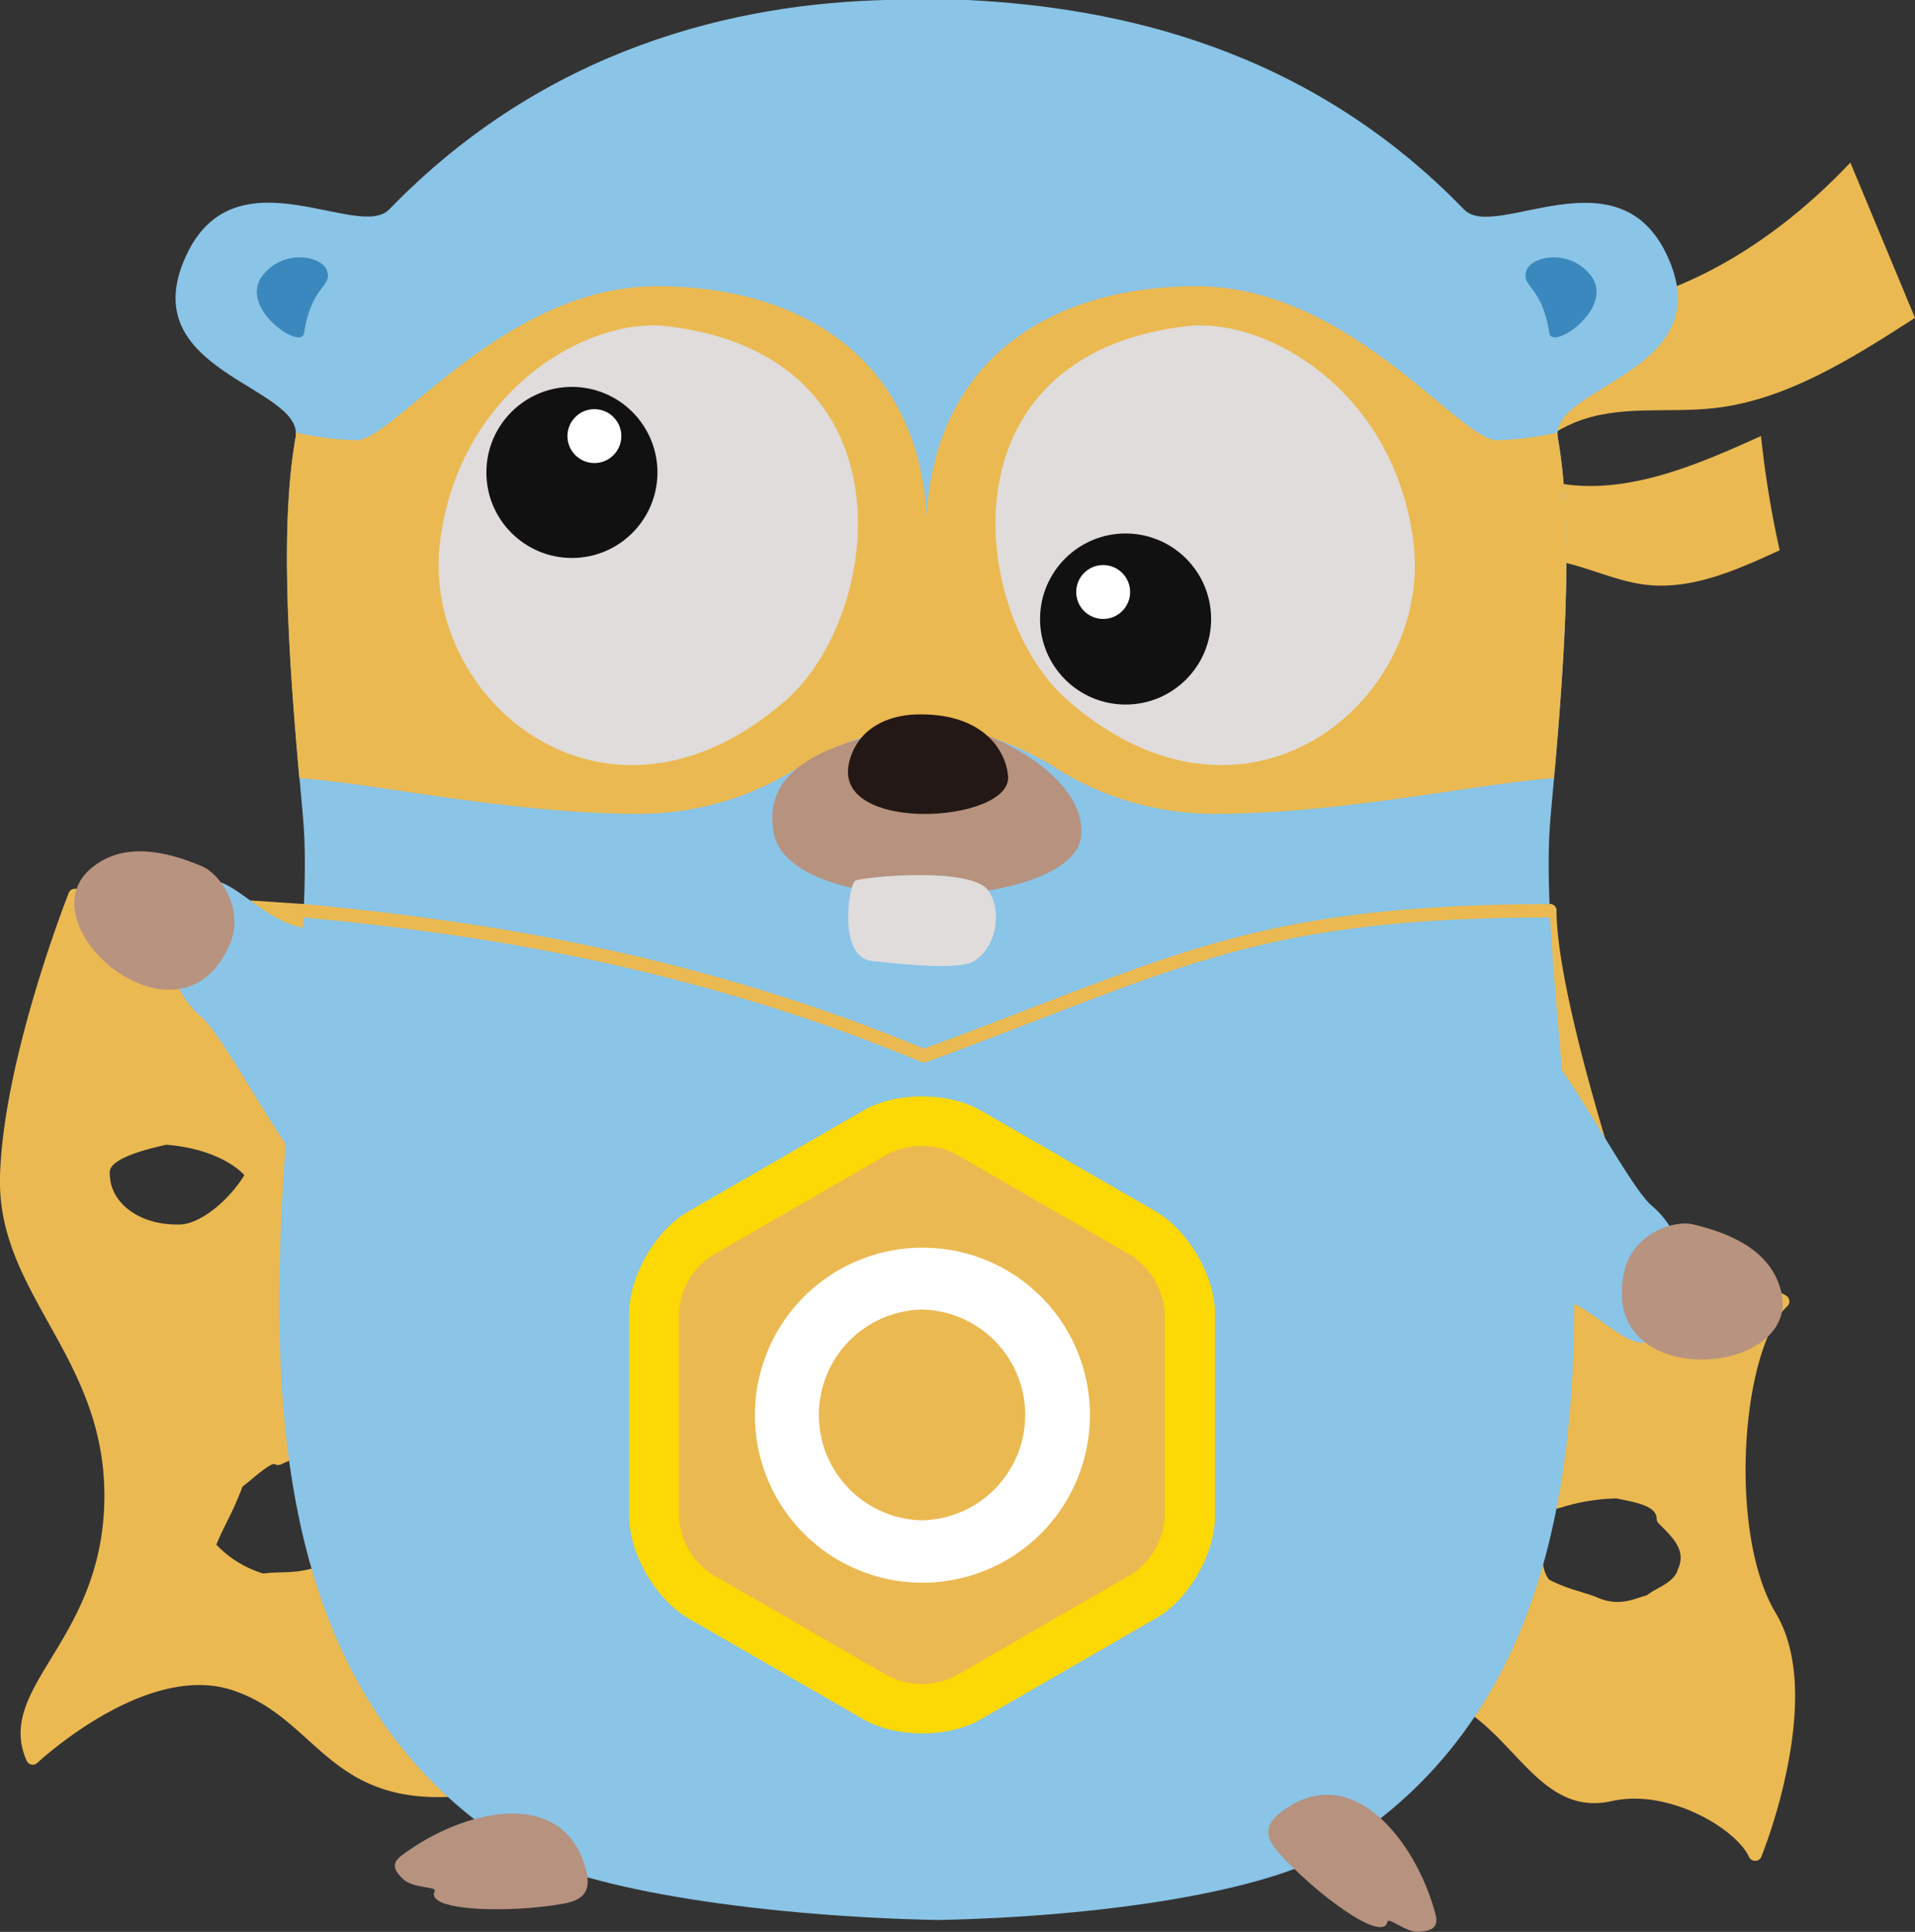 <svg xmlns="http://www.w3.org/2000/svg" viewBox="0 0 410.65 414.24"><rect x="0" y="0" width="410.65" height="414.24" fill="#333333" stroke="none"/><defs><style>.cls-1{fill:#ebb951;}.cls-2{fill:#8ac4e6;}.cls-3{fill:#3a88bd;}.cls-4{fill:#b6927f;}.cls-5{fill:#b8937f;}.cls-6{fill:#fcd804;}.cls-7{fill:#fff;}.cls-8{fill:#231815;}.cls-9{fill:#dfdcdb;}.cls-10{fill:#111;}</style></defs><title>gopher_o</title><g id="レイヤー_2" data-name="レイヤー 2"><g id="gopher"><path class="cls-1" d="M279.66,92.06c4-14,15.71-24.82,28.65-26.42,6.95-.86,13.93.72,20.91,1.13,25,1.46,49.26-12.48,67.57-31.91l13.86,33.3C397.1,76.89,383,85.81,367.54,87.52c-10,1.11-20.47-.8-29.91,3.1-7.86,3.25-14,10.13-20.89,15.54s-15.63,9.51-23.47,6.2Z"/><path class="cls-1" d="M292.64,104.77a31.83,31.83,0,0,1,27.26-5.59c3.61,1,7.07,2.57,10.67,3.6,15.71,4.49,32-2.46,47.06-9.29a214.45,214.45,0,0,0,4,24.5c-9.22,4.25-18.92,8.58-28.81,7.38-5.22-.64-10.2-2.8-15.3-4.22a56.44,56.44,0,0,0-44.26,6.31Z"/><path class="cls-1" d="M379.51,346.59c-10.48-17.47-7.77-57.81,2.75-67.51l-34.48-18.79s-15.29-45.24-15.45-65L205.86,262.35,65.12,195.28l-49-3.27S2.15,227.44,1.45,252.25s22.72,38.08,22.37,69.18S.41,362.31,7,377c0,0,23.55-22.4,43.22-15.92S71,387.82,102.43,383.28s164.92-7.34,164.92-7.34,35.64-18.17,47.52-10.48,17.12,22.34,30.4,19.38,28.3,6.47,31.1,12.76C376.37,397.6,390,364.06,379.51,346.59ZM38,264c-8.64,0-15.82-5-15.88-12.27-.61-5,10.58-7,13.41-7.72,9.1.64,16,4.23,18.62,7.84C50.32,258.58,43.13,264.31,38,264Zm40.25,66.91c-1,.41-4.72,5.09-5.55,4.15-6.18,4.56-12.48,3.16-16.36,3.85-4.48-1.36-9-4.06-11.6-7.41,1.9-4.9,4-8.09,6-13.65,2.47-1.57,6.89-6.5,8.79-5.14,14.42-6.77,24.18-2.43,24.08,3.49C88,319.71,86,325.33,78.24,330.91Zm275.49,12.53c-2.92.74-6.73,2.85-12.2.27-5.7-1.9-5.39-1.51-9.94-3.63-3-2.36-2.25-8.82-3.16-12.77-.07-.73,1.7-4.53,5.94-5.35a44.07,44.07,0,0,1,12.42-2c5.07.95,9.86,1.94,9.94,5.72,2.23,2.35,7.08,6.09,4.33,11.69C359.8,340.69,356.11,341.56,353.73,343.44Z"/><path class="cls-1" d="M376.37,399a1.44,1.44,0,0,1-1.32-.85c-1.09-2.46-4.89-6.24-10.92-9.14-3.68-1.77-11-4.49-18.55-2.81a16.63,16.63,0,0,1-3.73.43c-7.29,0-12.22-5.21-17.39-10.68-3.13-3.31-6.37-6.74-10.37-9.33-9.17-5.93-36.38,5.61-46.08,10.56a1.55,1.55,0,0,1-.63.16c-1.33,0-133.74,2.84-164.74,7.32-20.5,3-28.73-4.48-36.69-11.68-4.51-4.07-9.16-8.28-16.14-10.58C31.17,356.3,8.26,377.81,8,378a1.45,1.45,0,0,1-1.27.37,1.47,1.47,0,0,1-1-.82c-3.48-7.7.54-14.27,5.19-21.88,5-8.21,11.28-18.44,11.46-34.28s-6-27-12-37.75C4.89,273.76-.33,264.4,0,252.21c.69-24.78,14.15-59.27,14.73-60.73a1.44,1.44,0,0,1,1.43-.91l49,3.27a1.67,1.67,0,0,1,.53.14l140.08,66.76L331.65,194a1.44,1.44,0,0,1,2.12,1.26c.15,18.16,13.49,58.89,15.19,64l34,18.52a1.46,1.46,0,0,1,.74,1.09,1.42,1.42,0,0,1-.45,1.23c-9.77,9-12.83,48.49-2.49,65.72,4.53,7.56,5.39,18.69,2.53,33.08a116.43,116.43,0,0,1-5.58,19.21,1.43,1.43,0,0,1-1.31.9Zm-25.79-16.21c10.69,0,21.07,6.16,25.44,11.57,2.88-8.17,10.58-33.21,2.26-47.07-5-8.28-7.48-22.29-6.71-37.48.55-10.73,3-23.91,8.37-30.4l-32.85-17.9a1.45,1.45,0,0,1-.68-.8c-.6-1.79-14.27-42.44-15.44-63.12l-124.44,66a1.43,1.43,0,0,1-1.29,0L64.75,196.7l-47.7-3.19c-2.22,5.87-13.54,36.79-14.16,58.78-.32,11.4,4.71,20.42,10,30,6.16,11.05,12.52,22.48,12.33,39.18s-6.67,27.24-11.88,35.75c-4.1,6.72-7.19,11.76-5.7,17.3a84.88,84.88,0,0,1,12.89-9.15c11.28-6.47,21.71-8.42,30.15-5.64,7.56,2.49,12.44,6.9,17.17,11.17,7.81,7.07,15.18,13.74,34.35,11,30.41-4.39,157.39-7.18,164.77-7.34a171.57,171.57,0,0,1,19.19-8.05c14.23-4.91,24.15-5.65,29.46-2.21,4.29,2.77,7.65,6.33,10.9,9.76,5.9,6.25,10.56,11.18,18.41,9.43A25.46,25.46,0,0,1,350.58,382.83Zm-3.77-36.43A13.52,13.52,0,0,1,341,345c-1.6-.53-2.72-.88-3.61-1.15a38.26,38.26,0,0,1-6.4-2.51,1.75,1.75,0,0,1-.29-.18c-2.51-2-2.85-6-3.15-9.51a31.84,31.84,0,0,0-.51-4.05.69.69,0,0,1,0-.2c-.15-1.64,2.34-5.92,7-6.87a45.8,45.8,0,0,1,12.77-2.07,1.33,1.33,0,0,1,.28,0c4.71.88,10.52,2,11.08,6.5l.48.48c2.47,2.46,6.6,6.56,3.77,12.41-1.06,2.74-3.38,4-5.44,5.2a18.53,18.53,0,0,0-2.32,1.45,1.38,1.38,0,0,1-.54.27c-.46.11-1,.27-1.5.44A18.18,18.18,0,0,1,346.81,346.4Zm-14.44-7.55a34.57,34.57,0,0,0,5.86,2.29c.92.29,2.07.64,3.75,1.2l.16.07c4,1.89,7,1,9.57.13.47-.15.93-.29,1.37-.41a21.74,21.74,0,0,1,2.46-1.52c1.8-1,3.5-2,4.18-3.77a.61.61,0,0,1,0-.12c1.83-3.73-.36-6.36-3.19-9.17l-.89-.9a1.38,1.38,0,0,1-.39-1c-.06-2.48-3.61-3.36-8.63-4.31a42.14,42.14,0,0,0-11.83,1.94,1.17,1.17,0,0,1-.2.06,6.5,6.5,0,0,0-4.75,3.88,35.51,35.51,0,0,1,.52,4.19C330.65,334.31,330.92,337.55,332.37,338.85Zm21.36,4.59Zm-297.4-3.09a1.4,1.4,0,0,1-.41-.06c-5.09-1.54-9.69-4.5-12.33-7.91a1.47,1.47,0,0,1-.2-1.4c.89-2.29,1.84-4.24,2.76-6.14a73.44,73.44,0,0,0,3.27-7.48,1.46,1.46,0,0,1,.58-.72,26.69,26.69,0,0,0,2.39-1.88c2.49-2.09,5-4.24,7.16-3.63,12.92-5.86,20-2.39,21.89-1.17a7.37,7.37,0,0,1,3.61,5.57,6.69,6.69,0,0,1,2.28,5.18c-.09,3.6-2.94,7.53-8.25,11.37a1.35,1.35,0,0,1-.26.15,18.46,18.46,0,0,0-1.52,1.4c-1.86,1.85-3.08,3-4.31,3h0c-4.71,3.22-9.49,3.36-13,3.47a24,24,0,0,0-3.36.24Zm-9.95-9.11a23.12,23.12,0,0,0,10.06,6.2,29.7,29.7,0,0,1,3.42-.23c3.66-.11,7.81-.23,12-3.31a1.43,1.43,0,0,1,1.16-.25,21.86,21.86,0,0,0,2.28-2.06,11.55,11.55,0,0,1,2.22-1.92c4.36-3.17,6.89-6.46,7-9a4,4,0,0,0-1.72-3.32,1.41,1.41,0,0,1-.54-1.14,4.48,4.48,0,0,0-2.33-3.81c-3.29-2.13-10.19-2.82-19.7,1.64a1.43,1.43,0,0,1-1.4-.1c-.82-.06-3.32,2-4.53,3-.81.68-1.58,1.33-2.28,1.83a76.25,76.25,0,0,1-3.22,7.31C47.92,327.79,47.13,329.4,46.38,331.24Zm32.42,1h0Zm-.56-1.33ZM38.41,265.45h-.52c-9.72,0-17.1-5.84-17.22-13.62-.6-5.76,9.32-8,13.57-9l.93-.22a1.38,1.38,0,0,1,.45,0c10.5.74,17.16,5,19.68,8.43a1.43,1.43,0,0,1,.1,1.56C51.73,259,44.47,265.45,38.41,265.45ZM38,262.56h.09c4.18.26,10.55-4.51,14.31-10.58-2.67-2.92-8.63-5.91-16.75-6.52l-.76.17c-7.79,1.78-11.61,3.77-11.35,5.93a.81.81,0,0,1,0,.16c.06,6.21,6.28,10.89,14.45,10.84Z"/><path class="cls-2" d="M357.28,54.34c-10.67-22-36.7-2.58-43.32-9.41C280.36,10.22,239.61,1.62,207.56,0c0,0-14.46-.08-17.68,0-32.08.79-72.8,10.18-106.4,44.89-6.62,6.83-32.65-12.56-43.32,9.41C27.74,79.92,65.39,82.6,63.39,93.89c-3.63,20.52-1.24,51,1.56,81,4.73,50.85-33.32,172.63,45.87,221.54C125.77,405.7,166,411,201,411.69h.29c35-.73,70.4-6,85.35-15.22,79.19-48.91,41.15-170.69,45.88-221.54,2.79-30,5.18-60.52,1.55-81C332.05,82.6,369.7,79.92,357.28,54.34Z"/><path class="cls-3" d="M327.25,58.22c-.93,3.42,3.41,3,5,13.25.6,3.78,14.37-5.57,8.78-12.52C336.49,53.25,328.16,54.88,327.25,58.22Z"/><path class="cls-3" d="M70.19,58.22c.93,3.42-3.41,3-5,13.25-.6,3.78-14.37-5.57-8.78-12.52C61,53.25,69.28,54.88,70.19,58.22Z"/><path class="cls-2" d="M329.09,246.6c-11.88-57.54,16.9,4.84,25.08,11.9a19.35,19.35,0,0,1,2.32,27.28c-6.9,8-14.94-9-27.32-8.29C313.79,278.38,331,255.73,329.09,246.6Z"/><path class="cls-4" d="M276.33,387.42c13.78-8.75,26.23,6.42,30.78,20.6,1.22,3.8,1.9,5.78-2.65,6.2-3,.29-6.69-3.32-6.94-2.13-1,4.71-15.69-6.24-23.47-15C270.45,393,271.74,390.33,276.33,387.42Z"/><path class="cls-4" d="M125.11,399.16c-5.45-15.38-24.6-11.11-36.93-2.76-3.31,2.24-5.06,3.38-1.74,6.52,2.22,2.11,7.32,1.51,6.77,2.6-2.14,4.3,16.2,4.76,27.75,2.65C126.3,407.19,126.93,404.29,125.11,399.16Z"/><path class="cls-1" d="M198.11,227.82a1.29,1.29,0,0,1-.55-.11C146.73,206.56,100,200,65,196.71a1.44,1.44,0,1,1,.27-2.86c35.11,3.33,81.91,9.86,132.89,31,8.65-3.19,16.46-6.2,23.37-8.86,36.9-14.21,57.23-22,110.82-22.14h0a1.44,1.44,0,0,1,0,2.88c-25.16,0-43.94,1.79-60.89,5.65-16.17,3.69-30.61,9.25-48.9,16.3-7.06,2.71-15.06,5.79-23.93,9.06A1.47,1.47,0,0,1,198.11,227.82Z"/><path class="cls-2" d="M68.35,230.05c11.88,57.54-16.9-4.84-25.09-11.9a19.37,19.37,0,0,1-2.32-27.28c6.91-8,14.94,9,27.33,8.29C83.65,198.27,66.47,220.92,68.35,230.05Z"/><path class="cls-5" d="M49.42,202.1c-10.44,25.39-44.34-3.43-30-15.82,7-6,16.35-3.7,23.81-.57C47.38,187.44,52.25,194.89,49.42,202.1Z"/><path class="cls-5" d="M363.1,262.54c7.87,1.88,16.78,5.55,18.88,14.52,4.27,18.46-40.09,21.72-33.54-4.94C350.41,264.64,358.73,261.5,363.1,262.54Z"/><path class="cls-6" d="M248,346.92c6.95-4,12.54-13.78,12.54-21.76V281.63c0-8-5.7-17.73-12.54-21.77l-37.73-21.77c-6.94-4-18.24-4-25.08,0l-37.73,21.77c-6.94,4-12.54,13.78-12.54,21.77v43.53c0,8,5.7,17.72,12.54,21.76l37.73,21.77c6.95,4,18.24,4,25.08,0Z"/><path class="cls-1" d="M242.6,337.6a15.67,15.67,0,0,0,7.16-12.44V281.63a16,16,0,0,0-7.16-12.44l-37.72-21.77a16,16,0,0,0-14.41,0l-37.73,21.77a15.66,15.66,0,0,0-7.15,12.44v43.53a15.93,15.93,0,0,0,7.15,12.44l37.73,21.76a16,16,0,0,0,14.41,0Z"/><path class="cls-7" d="M197.72,267.53a35.92,35.92,0,1,0,36,35.86A35.84,35.84,0,0,0,197.72,267.53Zm0,58.46a22.6,22.6,0,0,1,0-45.19h0a22.6,22.6,0,0,1,0,45.19Z"/></g><g id="mask"><path class="cls-1" d="M333.23,166.85c2.44-27.33,4.13-54.28.82-73a4.84,4.84,0,0,1-.07-1.13,61.93,61.93,0,0,1-13,1.66c-8.07,0-31.65-33-64.39-33-31.39,0-55.92,15.8-57.88,49.16-1.95-33.36-26.48-49.16-57.88-49.16-32.74,0-56.32,33-64.39,33a62,62,0,0,1-13-1.66,4.84,4.84,0,0,1-.07,1.13c-3.31,18.68-1.62,45.63.82,73,16.09,1.07,45.19,7.66,73.1,7.66a63.86,63.86,0,0,0,34.33-10.23h0s13.21-8.62,27.08-8.62,27.08,8.62,27.08,8.62h0a63.86,63.86,0,0,0,34.33,10.23C288,174.51,317.14,167.92,333.23,166.85Z"/></g><g id="eye"><path class="cls-4" d="M198.87,155.44c-25.78,3.82-35,11.26-33,22.95,3.21,19.06,64.15,16.92,65.94,1C233.33,165.62,208.94,154,198.87,155.44Z"/><path class="cls-8" d="M182.17,163.12c-4.38,15.89,35,13.46,34,3.24-.57-5.9-5.84-13.62-19.84-13.16C190.92,153.38,184.21,155.71,182.17,163.12Z"/><path class="cls-9" d="M183.42,188.83c-1.41.64-3.83,16.41,3.5,17.22,5,.55,18.71,2.12,21.92.06,6.29-4,5.58-13.78,2.08-16.13C205.09,186.05,185.1,188.08,183.42,188.83Z"/><path class="cls-9" d="M254.55,69.93c-53.53,6.21-46.3,62.13-25.66,80.19,38.49,33.68,78.59,0,74.18-34.08C298.83,83.35,271.17,68,254.55,69.93Z"/><circle class="cls-10" cx="241.37" cy="132.73" r="18.34"/><circle class="cls-7" cx="236.56" cy="126.94" r="5.78"/><path class="cls-9" d="M142.89,69.93c53.53,6.21,46.3,62.13,25.66,80.19C130.06,183.8,90,150.12,94.38,116,98.61,83.35,126.27,68,142.89,69.93Z"/><circle class="cls-10" cx="122.64" cy="101.3" r="18.34"/><circle class="cls-7" cx="127.46" cy="93.51" r="5.78"/></g></g></svg>